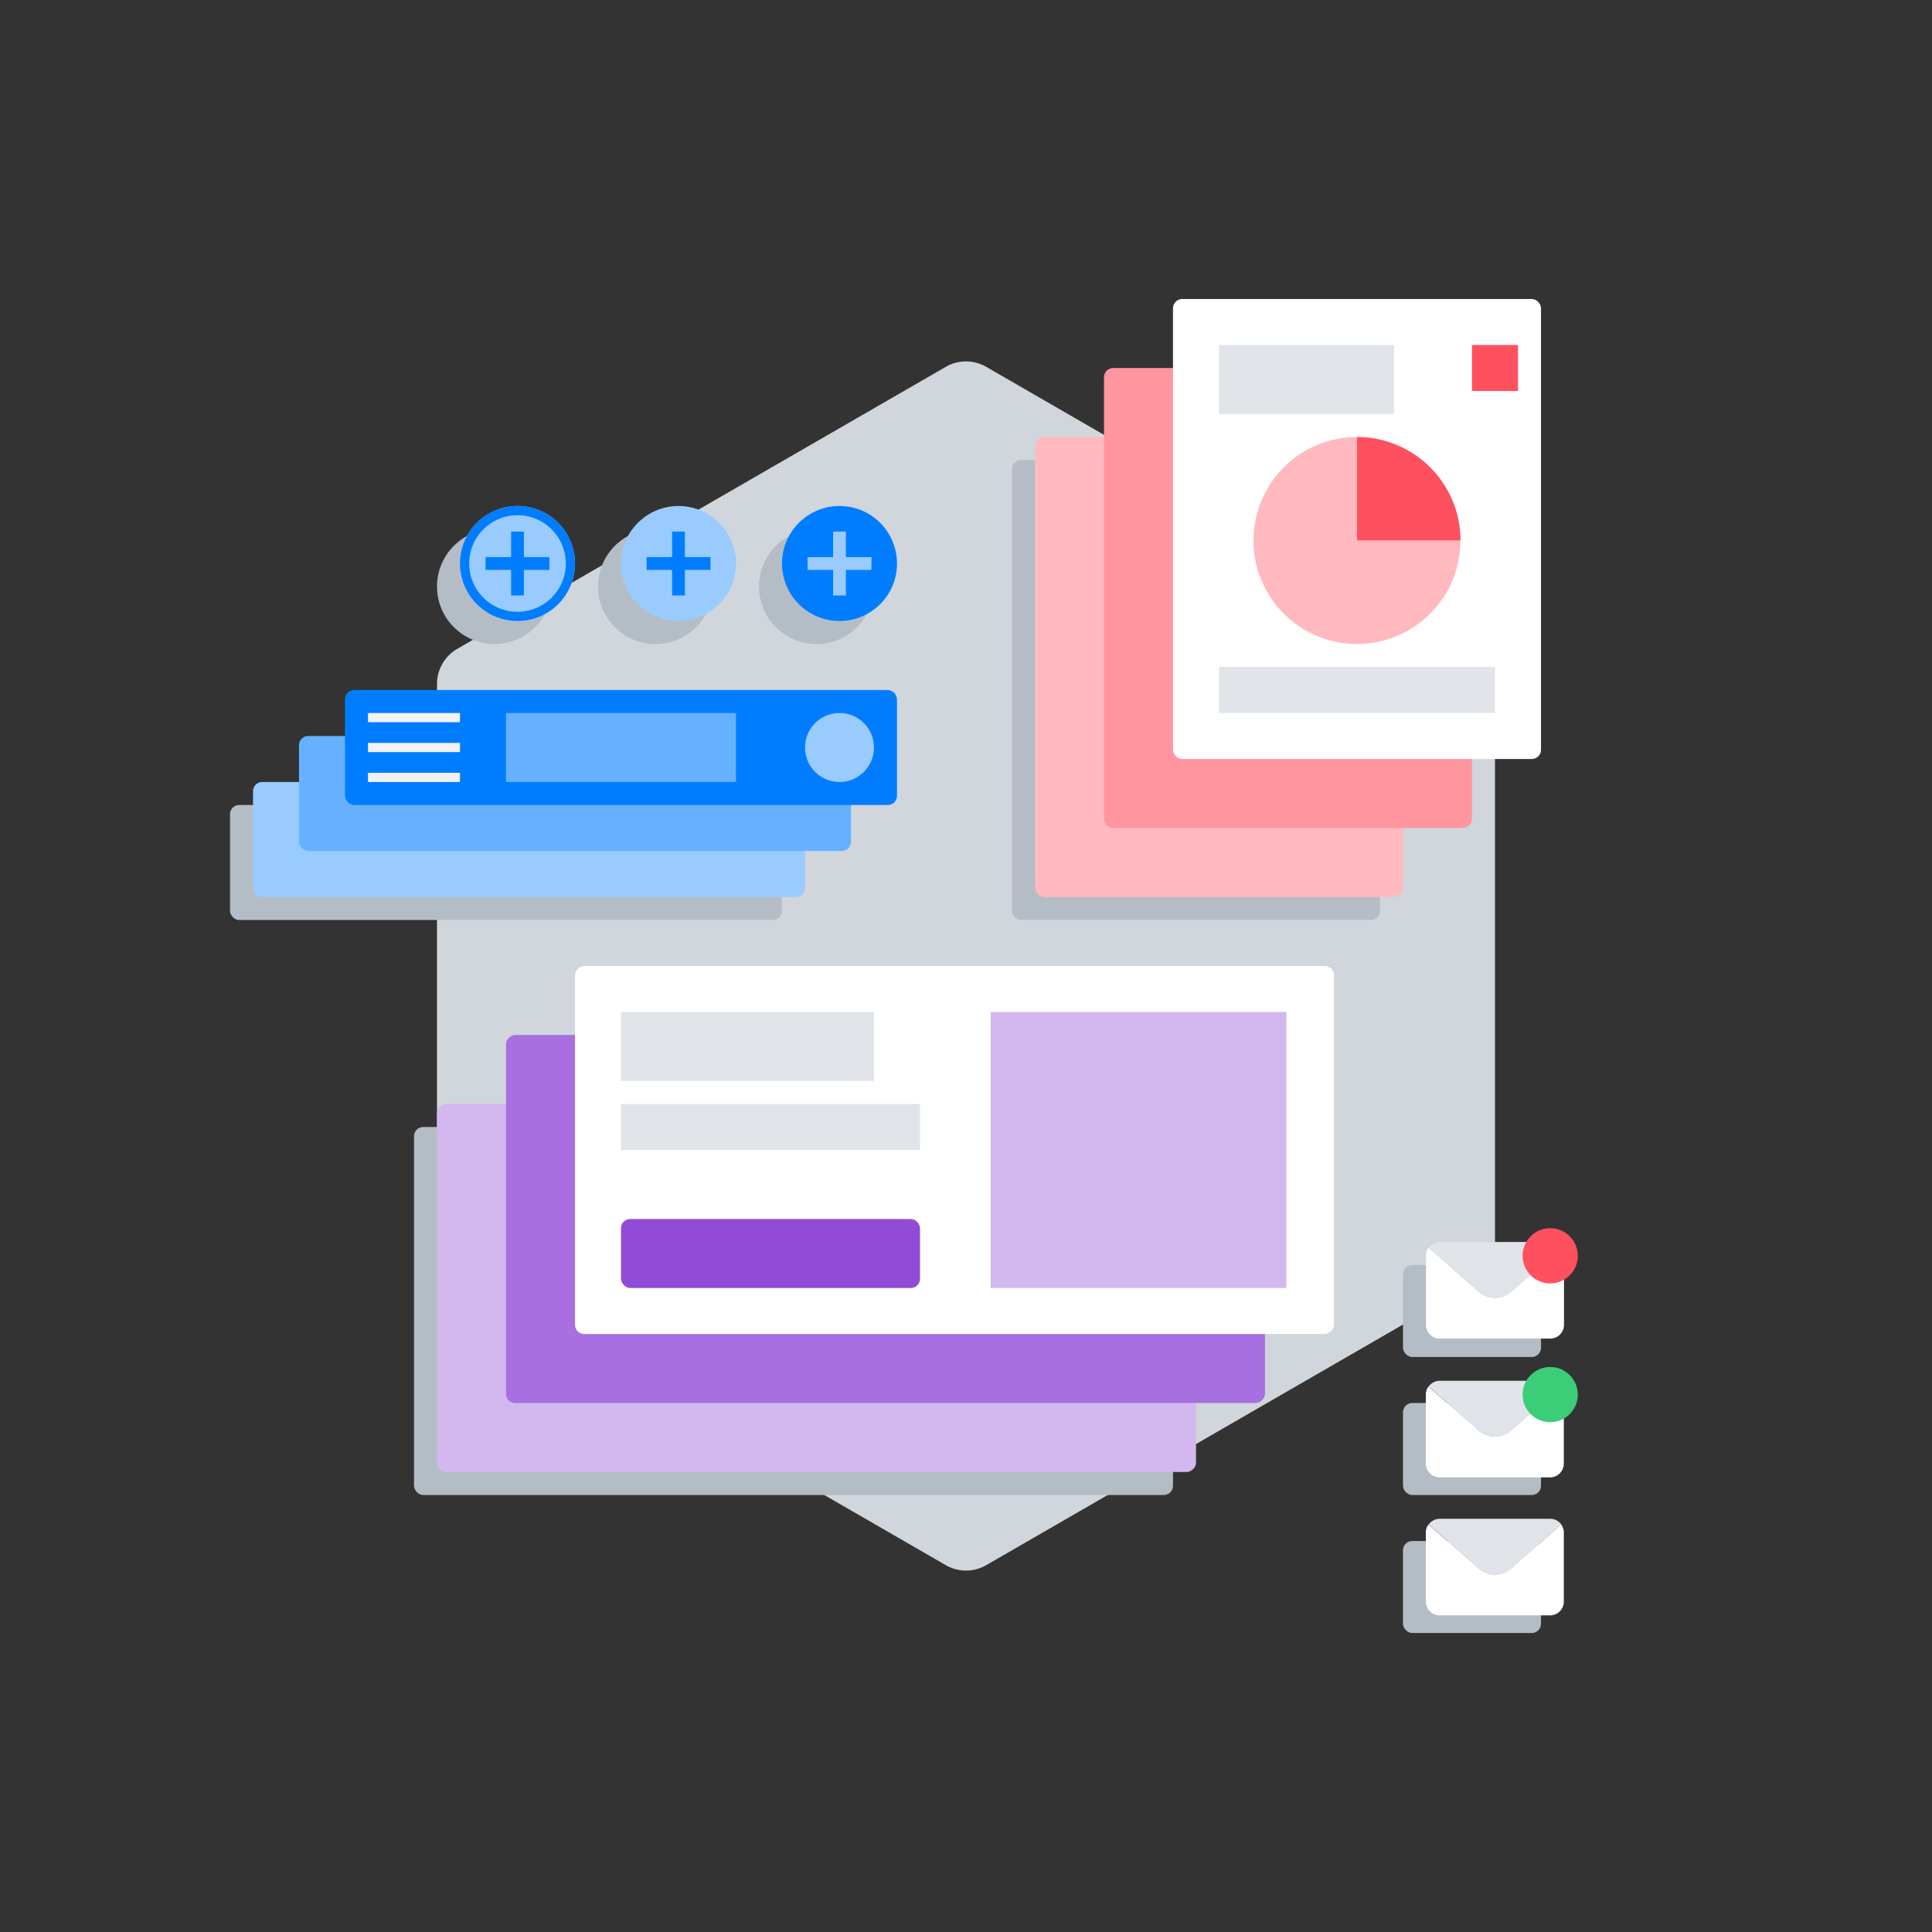 <svg xmlns="http://www.w3.org/2000/svg" viewBox="0 0 420 420"><rect x="0" y="0" width="420" height="420" fill="#333333" stroke="none"/><defs><style>.cls-1{fill:#d0d6db;}.cls-2{fill:#b4bdc5;}.cls-3{fill:#007dff;}.cls-4{fill:#99cbff;}.cls-5{fill:#fff;}.cls-6{fill:#e0e4e8;}.cls-7{fill:#3ccd78;}.cls-8{fill:#ff505f;}.cls-9{fill:#d3b7ef;}.cls-10{fill:#ffb9bf;}.cls-11{fill:#a76fdf;}.cls-12{fill:#914bd7;}.cls-13{fill:#ff969f;}.cls-14{fill:#66b1ff;}.cls-15{fill:#f2f2f2;}</style></defs><g id="Layer_4" data-name="Layer 4"><path class="cls-1" d="M95,148.69V271.31a8.82,8.82,0,0,0,4.4,7.63l106.2,61.31a8.81,8.81,0,0,0,8.8,0l106.2-61.31a8.82,8.82,0,0,0,4.4-7.63V148.69a8.82,8.82,0,0,0-4.4-7.63L214.4,79.75a8.81,8.81,0,0,0-8.8,0L99.4,141.06A8.82,8.82,0,0,0,95,148.69Z"/></g><g id="Shadows"><rect class="cls-2" x="220" y="100" width="80" height="100" rx="2"/><rect class="cls-2" x="50" y="175" width="120" height="25" rx="2"/><rect class="cls-2" x="90" y="245" width="165" height="80" rx="2"/><rect class="cls-2" x="305" y="275" width="30" height="20" rx="2"/><rect class="cls-2" x="305" y="305" width="30" height="20" rx="2"/><rect class="cls-2" x="305" y="335" width="30" height="20" rx="2"/><circle class="cls-2" cx="177.5" cy="127.5" r="12.5"/><circle class="cls-2" cx="142.5" cy="127.5" r="12.5"/><circle class="cls-2" cx="107.5" cy="127.5" r="12.5"/></g><g id="Layer_1" data-name="Layer 1"><circle class="cls-3" cx="182.5" cy="122.5" r="12.5"/><rect class="cls-4" x="181.11" y="115.56" width="2.78" height="13.89"/><rect class="cls-4" x="181.11" y="115.56" width="2.78" height="13.89" transform="translate(60 305) rotate(-90)"/><circle class="cls-4" cx="147.5" cy="122.5" r="12.5"/><rect class="cls-3" x="146.11" y="115.56" width="2.78" height="13.89"/><rect class="cls-3" x="146.11" y="115.56" width="2.78" height="13.89" transform="translate(25 270) rotate(-90)"/><circle class="cls-4" cx="112.5" cy="122.5" r="12.5"/><path class="cls-3" d="M112.5,112A10.5,10.5,0,1,1,102,122.5,10.51,10.51,0,0,1,112.5,112m0-2A12.5,12.5,0,1,0,125,122.5,12.5,12.5,0,0,0,112.5,110Z"/><rect class="cls-3" x="111.11" y="115.56" width="2.78" height="13.89"/><rect class="cls-3" x="111.11" y="115.56" width="2.78" height="13.89" transform="translate(-10 235) rotate(-90)"/><path class="cls-5" d="M328.48,311a5.29,5.29,0,0,1-7,0l-10.95-9.58a3,3,0,0,0-.57,1.75v15a3,3,0,0,0,3,3h24a3,3,0,0,0,3-3v-15a3,3,0,0,0-.57-1.75Z"/><path class="cls-6" d="M328.48,311l10.95-9.58a3,3,0,0,0-2.43-1.25H313a3,3,0,0,0-2.43,1.25L321.52,311A5.29,5.29,0,0,0,328.48,311Z"/><path class="cls-5" d="M328.48,341a5.29,5.29,0,0,1-7,0l-10.95-9.58a3,3,0,0,0-.57,1.75v15a3,3,0,0,0,3,3h24a3,3,0,0,0,3-3v-15a3,3,0,0,0-.57-1.75Z"/><path class="cls-6" d="M328.48,341l10.95-9.58a3,3,0,0,0-2.43-1.25H313a3,3,0,0,0-2.43,1.25L321.52,341A5.29,5.29,0,0,0,328.48,341Z"/><circle class="cls-7" cx="337" cy="303.17" r="6"/><path class="cls-5" d="M328.48,280.83a5.27,5.27,0,0,1-7,0l-10.95-9.58A3,3,0,0,0,310,273v15a3,3,0,0,0,3,3h24a3,3,0,0,0,3-3V273a3,3,0,0,0-.57-1.75Z"/><path class="cls-6" d="M328.48,280.83l10.95-9.58A3,3,0,0,0,337,270H313a3,3,0,0,0-2.43,1.25l10.95,9.58A5.27,5.27,0,0,0,328.48,280.83Z"/><circle class="cls-8" cx="337" cy="273" r="6"/></g><g id="Layer_5" data-name="Layer 5"><rect class="cls-9" x="137.5" y="197.5" width="80" height="165" rx="2" transform="translate(-102.5 457.5) rotate(-90)"/><rect class="cls-4" x="55" y="170" width="120" height="25" rx="2" transform="translate(230 365) rotate(180)"/><rect class="cls-10" x="225" y="95" width="80" height="100" rx="2"/><rect class="cls-11" x="152.5" y="182.5" width="80" height="165" rx="2" transform="translate(-72.5 457.5) rotate(-90)"/><rect class="cls-5" x="167.5" y="167.5" width="80" height="165" rx="2" transform="translate(-42.5 457.5) rotate(-90)"/><rect class="cls-9" x="217.5" y="217.86" width="60" height="64.29" transform="translate(-2.5 497.5) rotate(-90)"/><rect class="cls-6" x="135" y="220" width="55" height="15"/><rect class="cls-6" x="135" y="240" width="65" height="10"/><rect class="cls-12" x="135" y="265" width="65" height="15" rx="2"/><rect class="cls-13" x="240" y="80" width="80" height="100" rx="2"/><rect class="cls-5" x="255" y="65" width="80" height="100" rx="2"/><rect class="cls-6" x="265" y="75" width="38" height="15"/><rect class="cls-6" x="265" y="145" width="60" height="10"/><path class="cls-10" d="M295,95a22.5,22.5,0,1,0,22.5,22.5H295Z"/><path class="cls-8" d="M295,95v22.5h22.5A22.5,22.5,0,0,0,295,95Z"/><rect class="cls-8" x="320" y="75" width="10" height="10"/><rect class="cls-14" x="65" y="160" width="120" height="25" rx="2" transform="translate(250 345) rotate(180)"/><rect class="cls-3" x="75" y="150" width="120" height="25" rx="2" transform="translate(270 325) rotate(180)"/><circle class="cls-4" cx="182.5" cy="162.5" r="7.5"/><rect class="cls-15" x="80" y="155" width="20" height="2"/><rect class="cls-15" x="80" y="168" width="20" height="2"/><rect class="cls-15" x="80" y="161.5" width="20" height="2"/><rect class="cls-14" x="110" y="155" width="50" height="15"/></g></svg>